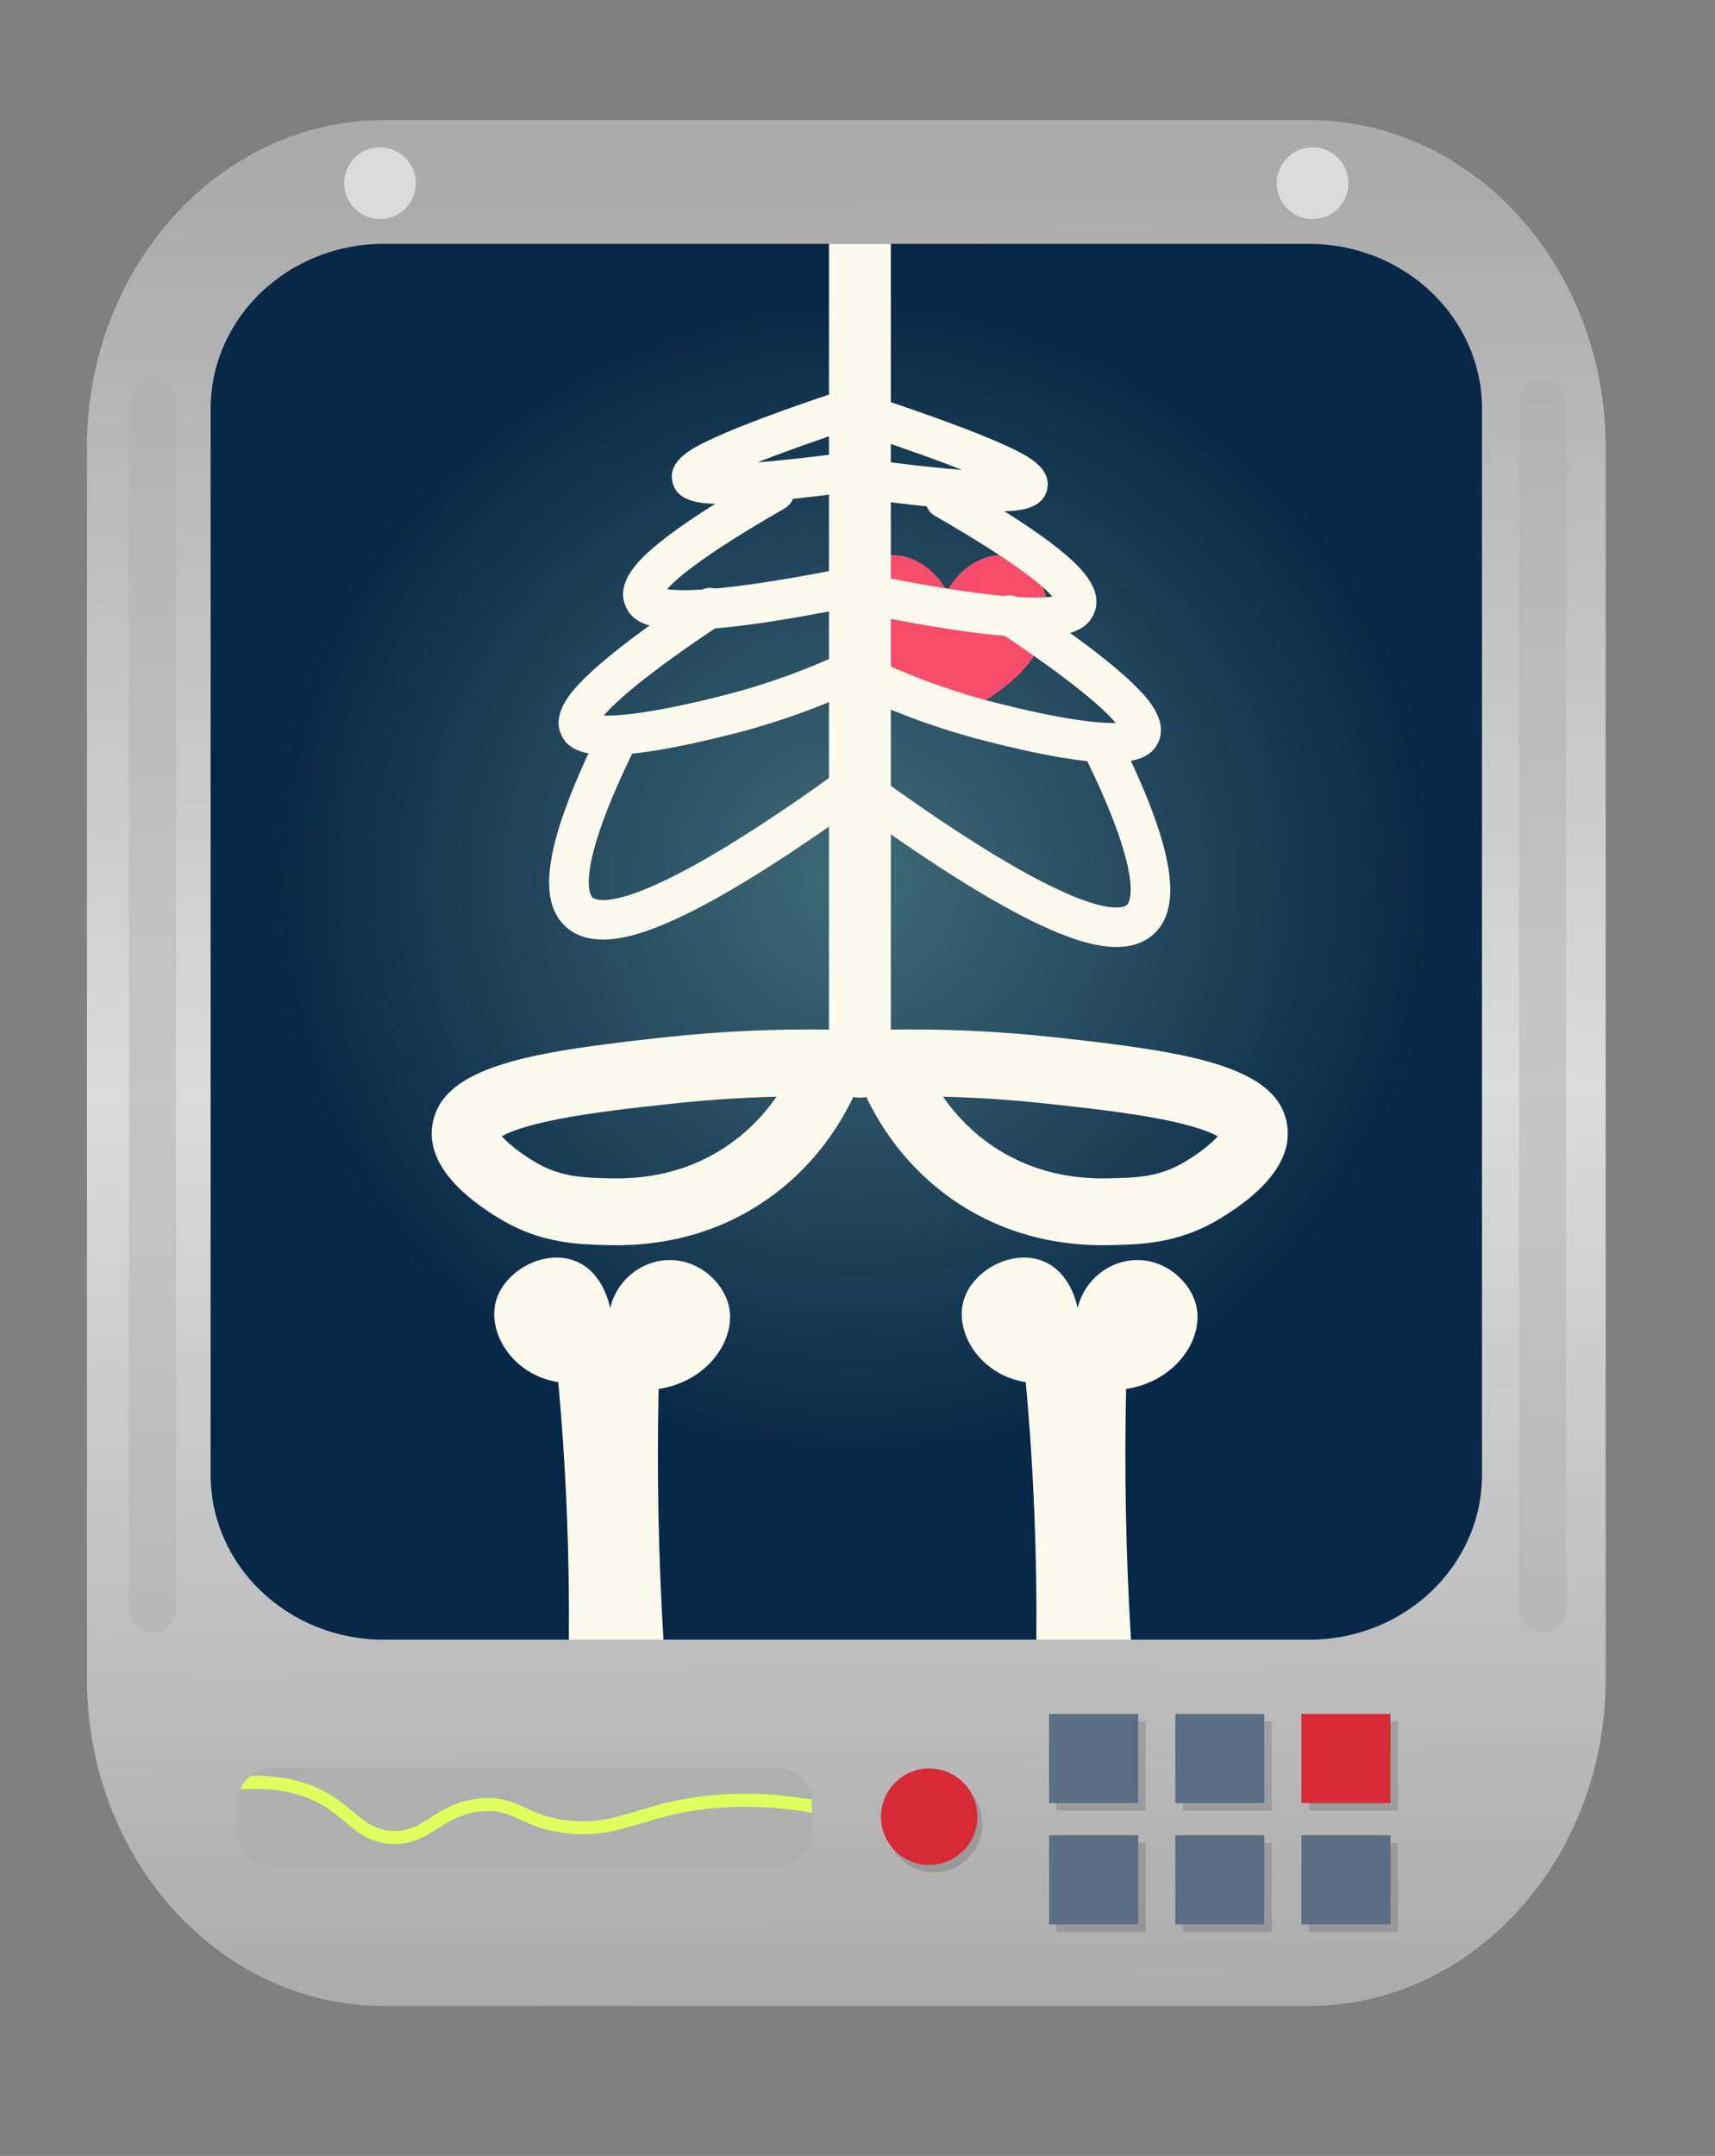 <?xml version="1.0" encoding="utf-8"?>
<!-- Generator: Adobe Illustrator 24.0.2, SVG Export Plug-In . SVG Version: 6.00 Build 0)  -->
<svg version="1.1" id="Layer_1" xmlns="http://www.w3.org/2000/svg" xmlns:xlink="http://www.w3.org/1999/xlink" x="0px" y="0px"
	 viewBox="0 0 355 446" style="enable-background:new 0 0 355 446;" xml:space="preserve">
<rect x="0" y="0" width="355" height="446" fill="#808080" stroke="none"/>
<style type="text/css">
	.st0{fill:url(#SVGID_1_);}
	.st1{fill:#082847;}
	.st2{opacity:0.31;fill:url(#SVGID_2_);}
	.st3{fill:#F74D6B;}
	.st4{fill:#AFAFAF;}
	.st5{fill:#E0FF5C;}
	.st6{opacity:0.19;}
	.st7{fill:#2F3133;}
	.st8{fill:#5B6E84;}
	.st9{fill:#D82A36;}
	.st10{opacity:0.19;fill:#2F3133;}
	.st11{fill:none;}
	.st12{fill:#FCFAED;}
	.st13{opacity:0.47;fill:#AFAFAF;}
	.st14{fill:#DBDBDB;}
</style>
<g>
	<linearGradient id="SVGID_1_" gradientUnits="userSpaceOnUse" x1="176.566" y1="415.661" x2="173.803" y2="24.181">
		<stop  offset="0" style="stop-color:#ABABAB"/>
		<stop  offset="0.486" style="stop-color:#DBDBDB"/>
		<stop  offset="0.958" style="stop-color:#ABABAB"/>
	</linearGradient>
	<path class="st0" d="M270.95,24.85H79.42C45.55,24.85,18,55.19,18,92.48v254.88c0,37.29,27.55,67.63,61.42,67.63h191.53
		c33.87,0,61.42-30.34,61.42-67.63V92.48C332.37,55.19,304.82,24.85,270.95,24.85z"/>
	<path class="st1" d="M306.77,84.57v220.52c0,18.85-16.04,34.12-35.82,34.12H79.42c-19.78,0-35.82-15.28-35.82-34.12V84.57
		c0-18.85,16.04-34.12,35.82-34.12h191.53C290.73,50.45,306.77,65.73,306.77,84.57z"/>
	<radialGradient id="SVGID_2_" cx="176.72" cy="182.033" r="126.976" gradientUnits="userSpaceOnUse">
		<stop  offset="0" style="stop-color:#BFFFE1"/>
		<stop  offset="0.958" style="stop-color:#BFFFDC;stop-opacity:0"/>
	</radialGradient>
	<circle class="st2" cx="176.72" cy="182.03" r="126.98"/>
	<g>
		<path class="st3" d="M217,125.82c-0.37-3.67-2.73-9.43-7.75-10.72c-4.54-1.17-10.07,1.61-13.23,7.14
			c-3.15-5.54-8.69-8.32-13.23-7.14c-5.02,1.3-7.37,7.05-7.75,10.72c-0.84,8.34,7.36,17.64,20.79,22.8v0.14
			c0.06-0.02,0.12-0.05,0.18-0.07c0.06,0.02,0.12,0.05,0.18,0.07v-0.14C209.64,143.45,217.84,134.15,217,125.82z"/>
	</g>
	<g>
		<path class="st4" d="M68.38,371.29c1.92,1.16,3.43,2.43,4.76,3.55c2.43,2.03,4.35,3.64,7.69,3.91c3.51,0.28,5.76-1.14,8.37-2.79
			c2.74-1.73,5.84-3.69,10.79-3.96c4.02-0.22,6.32,0.85,8.74,1.98c2.02,0.94,4.31,2.01,8.17,2.54c6.04,0.83,10.07-0.39,15.17-1.92
			c1.85-0.56,3.77-1.13,5.93-1.66c9.28-2.24,19.35-2.45,29.98-0.66c-0.31-3.69-3.4-6.58-7.17-6.58H56.43
			c-1.77,0-3.39,0.63-4.64,1.69C58.27,367.24,63.81,368.54,68.38,371.29z"/>
		<path class="st4" d="M138.64,375.56c-2.09,0.5-3.96,1.07-5.78,1.61c-5.21,1.57-9.7,2.92-16.32,2.01
			c-4.25-0.58-6.74-1.74-8.94-2.76c-2.29-1.07-4.1-1.91-7.45-1.72c-4.26,0.23-6.92,1.92-9.5,3.55c-2.53,1.6-5.14,3.24-8.93,3.24
			c-0.36,0-0.73-0.01-1.11-0.04c-4.2-0.34-6.64-2.38-9.21-4.54c-1.32-1.11-2.69-2.25-4.43-3.3c-4.59-2.77-10.36-3.91-17.22-3.42
			c-0.34,0.84-0.53,1.75-0.53,2.71v5.85c0,3.98,3.22,7.2,7.2,7.2h104.39c3.98,0,7.2-3.22,7.2-7.2v-3.73
			C157.56,373.2,147.69,373.38,138.64,375.56z"/>
		<path class="st5" d="M167.99,372.28c-10.63-1.8-20.71-1.58-29.98,0.66c-2.16,0.52-4.08,1.1-5.93,1.66
			c-5.1,1.53-9.13,2.75-15.17,1.92c-3.85-0.53-6.14-1.6-8.17-2.54c-2.43-1.13-4.72-2.2-8.74-1.98c-4.95,0.28-8.05,2.24-10.79,3.96
			c-2.61,1.65-4.86,3.07-8.37,2.79c-3.34-0.27-5.26-1.88-7.69-3.91c-1.34-1.12-2.85-2.39-4.76-3.55c-4.56-2.75-10.11-4.05-16.58-3.9
			c-0.89,0.75-1.59,1.71-2.03,2.79c6.86-0.49,12.63,0.65,17.22,3.42c1.74,1.05,3.1,2.19,4.43,3.3c2.57,2.16,5.01,4.19,9.21,4.54
			c0.38,0.03,0.75,0.04,1.11,0.04c3.79,0,6.4-1.65,8.93-3.24c2.58-1.63,5.24-3.31,9.5-3.55c3.35-0.18,5.16,0.66,7.45,1.72
			c2.2,1.02,4.68,2.18,8.94,2.76c6.62,0.91,11.11-0.44,16.32-2.01c1.81-0.54,3.69-1.11,5.78-1.61c9.06-2.19,18.93-2.36,29.38-0.54
			v-2.12C168.02,372.69,168.01,372.48,167.99,372.28z"/>
	</g>
	<g class="st6">
		<rect x="218.7" y="356.11" class="st7" width="18.43" height="18.43"/>
		<rect x="244.82" y="356.11" class="st7" width="18.43" height="18.43"/>
		<rect x="270.93" y="356.11" class="st7" width="18.43" height="18.43"/>
		<rect x="270.93" y="381.2" class="st7" width="18.43" height="18.43"/>
		<rect x="244.82" y="381.2" class="st7" width="18.43" height="18.43"/>
		<rect x="218.7" y="381.2" class="st7" width="18.43" height="18.43"/>
	</g>
	<g>
		<rect x="217.17" y="354.58" class="st8" width="18.43" height="18.43"/>
		<rect x="243.28" y="354.58" class="st8" width="18.43" height="18.43"/>
		<rect x="269.39" y="354.58" class="st9" width="18.43" height="18.43"/>
		<rect x="269.39" y="379.67" class="st8" width="18.43" height="18.43"/>
		<rect x="243.28" y="379.67" class="st8" width="18.43" height="18.43"/>
		<rect x="217.17" y="379.67" class="st8" width="18.43" height="18.43"/>
	</g>
	<circle class="st10" cx="193.36" cy="377.36" r="9.98"/>
	<circle class="st9" cx="192.34" cy="375.83" r="9.98"/>
	<g>
		<g>
			<line class="st11" x1="184.39" y1="50.45" x2="171.61" y2="50.45"/>
			<path class="st12" d="M184.4,50.7v169.98c0,3.08-2.18,5.66-5.08,6.27c-0.42,0.09-0.87,0.13-1.32,0.13
				c-0.47,0-0.93-0.05-1.37-0.15c-2.88-0.62-5.03-3.19-5.03-6.25V50.7c0-0.09,0-0.17,0.01-0.26h12.78
				C184.4,50.53,184.4,50.62,184.4,50.7z"/>
		</g>
		<g>
			<path class="st12" d="M148.79,104.22c-3.93,0-8.67-0.46-9.59-4.47c-1.1-4.72,4.61-7.33,8.78-9.24c5.28-2.42,13.74-5.58,25.14-9.4
				c2.15-0.72,4.47,0.44,5.18,2.58c0.72,2.15-0.44,4.47-2.58,5.18c-8.57,2.87-14.62,5.08-18.91,6.78c4.18-0.33,9.86-0.92,17.59-1.92
				c2.25-0.29,4.3,1.29,4.59,3.53c0.29,2.24-1.29,4.3-3.53,4.59c-11.08,1.44-19.44,2.22-24.85,2.33
				C150.03,104.21,149.42,104.22,148.79,104.22z"/>
		</g>
		<g>
			<path class="st12" d="M142.01,130.27c-8.45,0-11.49-2.02-12.65-5.2c-1.76-4.8,2.86-9.34,7.07-12.76
				c4.74-3.84,11.89-8.49,21.87-14.22c1.97-1.13,4.47-0.45,5.59,1.52c1.13,1.96,0.45,4.47-1.51,5.59
				c-16.71,9.58-22.37,14.48-24.29,16.68c3.33,0.51,12.76,0.52,38.84-4.79c2.21-0.45,4.38,0.98,4.83,3.2
				c0.45,2.22-0.98,4.38-3.2,4.83C160.76,128.74,149.35,130.27,142.01,130.27z"/>
		</g>
		<g>
			<path class="st12" d="M126,156.19c-6.57,0-8.78-1.9-9.83-4.19c-2.08-4.53,2.41-9.19,4.1-10.94c4.43-4.6,12.67-10.91,24.5-18.76
				c1.89-1.25,4.43-0.74,5.68,1.15c1.25,1.89,0.74,4.43-1.15,5.68c-16.25,10.79-22.16,16.35-24.3,18.9
				c3.51,0.12,11.2-0.69,25.12-4.26c8.89-2.28,17.59-5.46,25.87-9.45c2.04-0.98,4.49-0.13,5.47,1.91c0.98,2.04,0.13,4.49-1.91,5.47
				c-8.76,4.22-17.97,7.59-27.38,10.01C139.46,154.95,131.3,156.19,126,156.19z"/>
		</g>
		<g>
			<path class="st12" d="M124.8,194.37c-2.88,0-5.55-0.73-7.67-2.64c-6.11-5.53-4.19-17.6,6.23-39.13c0.99-2.04,3.44-2.89,5.47-1.9
				c2.04,0.99,2.89,3.44,1.9,5.47c-12.25,25.31-8.28,29.32-8.11,29.48c0.67,0.6,7.75,5,50.67-25.89c1.84-1.32,4.4-0.9,5.72,0.93
				c1.32,1.84,0.9,4.4-0.93,5.72c-15.76,11.34-28.56,19.3-38.06,23.66C135.55,192.13,129.85,194.37,124.8,194.37z"/>
		</g>
		<g>
			<path class="st12" d="M207.14,105.76c-0.63,0-1.24-0.01-1.81-0.02c-5.41-0.11-13.78-0.89-24.85-2.33
				c-2.24-0.29-3.83-2.35-3.53-4.59c0.29-2.24,2.34-3.82,4.59-3.53c7.73,1,13.41,1.6,17.59,1.92c-4.28-1.7-10.34-3.91-18.91-6.78
				c-2.14-0.72-3.3-3.04-2.58-5.18c0.72-2.14,3.04-3.3,5.18-2.58c11.4,3.82,19.86,6.98,25.14,9.4c4.17,1.91,9.87,4.52,8.78,9.24
				C215.8,105.3,211.06,105.76,207.14,105.76z M209.3,102.13L209.3,102.13L209.3,102.13z"/>
		</g>
		<g>
			<path class="st12" d="M213.92,131.81c-7.34,0-18.75-1.53-36.55-5.15c-2.22-0.45-3.65-2.61-3.2-4.83c0.45-2.22,2.62-3.65,4.83-3.2
				c26.08,5.31,35.51,5.3,38.84,4.79c-1.92-2.2-7.58-7.09-24.29-16.68c-1.96-1.13-2.64-3.63-1.51-5.59
				c1.13-1.96,3.63-2.64,5.59-1.52c9.98,5.72,17.13,10.38,21.87,14.22c4.22,3.42,8.83,7.96,7.07,12.76
				C225.41,129.78,222.36,131.81,213.92,131.81z"/>
		</g>
		<g>
			<path class="st12" d="M229.93,157.73c-5.31,0-13.46-1.24-26.14-4.49c-9.41-2.42-18.63-5.78-27.38-10.01
				c-2.04-0.98-2.89-3.43-1.91-5.47c0.98-2.04,3.43-2.89,5.47-1.91c8.27,3.99,16.97,7.17,25.86,9.45
				c13.91,3.57,21.61,4.38,25.12,4.26c-2.14-2.55-8.05-8.11-24.3-18.9c-1.88-1.25-2.4-3.79-1.15-5.68c1.25-1.89,3.79-2.4,5.68-1.15
				c11.83,7.85,20.07,14.16,24.5,18.76c1.69,1.75,6.17,6.41,4.1,10.94C238.71,155.83,236.5,157.72,229.93,157.73z M232.14,151.37
				L232.14,151.37L232.14,151.37z"/>
		</g>
		<g>
			<path class="st12" d="M231.12,195.91c-5.05,0-10.74-2.24-15.23-4.3c-9.5-4.36-22.3-12.32-38.06-23.66
				c-1.84-1.32-2.25-3.88-0.93-5.72c1.32-1.84,3.88-2.25,5.72-0.93c42.92,30.89,50,26.49,50.67,25.89
				c0.18-0.16,4.15-4.17-8.11-29.48c-0.99-2.04-0.13-4.49,1.9-5.47c2.04-0.99,4.49-0.13,5.47,1.9
				c10.42,21.53,12.34,33.59,6.23,39.13C236.67,195.17,234,195.9,231.12,195.91z"/>
		</g>
		<g>
			<path class="st12" d="M127.59,257.6c-1.1,0-2.04-0.03-2.78-0.05c-5.05-0.14-12.67-0.36-20.69-5.03
				c-7.45-4.34-16.04-11.32-14.6-19.91c2.02-12.11,20.34-15,48.05-18.02c11.5-1.25,23.16-1.78,34.67-1.58
				c2.24,0.04,4.32,1.16,5.58,3.01c1.26,1.85,1.55,4.2,0.77,6.3c-2.57,6.92-9.03,19.78-23.5,28.16
				C144.1,256.84,133.48,257.6,127.59,257.6z M103.88,235.06c1.1,1.27,3.38,3.29,7.2,5.52c4.98,2.9,9.84,3.04,14.12,3.16
				c3.98,0.11,13.31,0.37,22.97-5.22c5.72-3.31,9.75-7.59,12.57-11.64c-7.23,0.18-14.48,0.67-21.67,1.45
				c-7.71,0.84-16.44,1.79-23.72,3.23C108.56,232.9,105.34,234.24,103.88,235.06z"/>
		</g>
		<g>
			<path class="st12" d="M228.35,257.6c-5.89,0-16.51-0.75-27.5-7.12c-14.47-8.38-20.93-21.24-23.5-28.16
				c-0.78-2.1-0.49-4.45,0.77-6.3c1.26-1.85,3.34-2.97,5.58-3.01c11.51-0.21,23.17,0.32,34.67,1.58
				c27.71,3.02,46.03,5.91,48.05,18.02c1.43,8.59-7.15,15.57-14.6,19.91c-8.03,4.68-15.65,4.89-20.69,5.03
				C230.39,257.57,229.45,257.6,228.35,257.6z M195.2,226.88c2.82,4.06,6.85,8.33,12.57,11.64c9.66,5.59,18.98,5.33,22.97,5.22
				c4.28-0.12,9.14-0.26,14.12-3.16c3.81-2.22,6.1-4.25,7.2-5.52c-1.46-0.81-4.68-2.15-11.46-3.49c-7.28-1.44-16.02-2.39-23.72-3.23
				C209.69,227.55,202.44,227.06,195.2,226.88z"/>
		</g>
		<g>
			<path class="st12" d="M136.33,287.34c-0.18,8.29-0.2,16.83-0.04,25.61c0.17,9,0.53,17.76,1.05,26.28h-19.59
				c0.08-8.37-0.05-17.01-0.4-25.92c-0.38-9.47-0.99-18.6-1.79-27.37c-9.51-1.52-14.79-10.3-12.86-16.91
				c1.84-6.31,10.29-10.86,16.75-8c5.46,2.42,6.71,8.91,6.84,9.61c1.35-5.74,6.38-9.84,12.11-9.96c6.35-0.13,11.35,4.67,12.47,9.5
				C152.44,277.04,146.56,285.81,136.33,287.34z"/>
		</g>
		<g>
			<path class="st12" d="M233.1,287.34c-0.18,8.29-0.2,16.83-0.04,25.61c0.17,9,0.53,17.76,1.05,26.28h-19.59
				c0.08-8.37-0.05-17.01-0.4-25.92c-0.38-9.47-0.99-18.6-1.79-27.37c-9.51-1.52-14.79-10.3-12.86-16.91
				c1.84-6.31,10.29-10.86,16.75-8c5.46,2.42,6.71,8.91,6.84,9.61c1.35-5.74,6.38-9.84,12.11-9.96c6.35-0.13,11.35,4.67,12.47,9.5
				C249.21,277.04,243.33,285.81,233.1,287.34z"/>
		</g>
	</g>
	<path class="st13" d="M31.57,337.68L31.57,337.68c-2.69,0-4.86-2.18-4.86-4.86V83.47c0-2.69,2.18-4.86,4.86-4.86h0
		c2.69,0,4.86,2.18,4.86,4.86v249.34C36.43,335.5,34.25,337.68,31.57,337.68z"/>
	<path class="st13" d="M319.31,337.68L319.31,337.68c-2.69,0-4.86-2.18-4.86-4.86V83.47c0-2.69,2.18-4.86,4.86-4.86l0,0
		c2.69,0,4.86,2.18,4.86,4.86v249.34C324.18,335.5,322,337.68,319.31,337.68z"/>
	<circle class="st14" cx="271.7" cy="37.9" r="7.42"/>
	<circle class="st14" cx="78.67" cy="37.9" r="7.42"/>
</g>
</svg>
